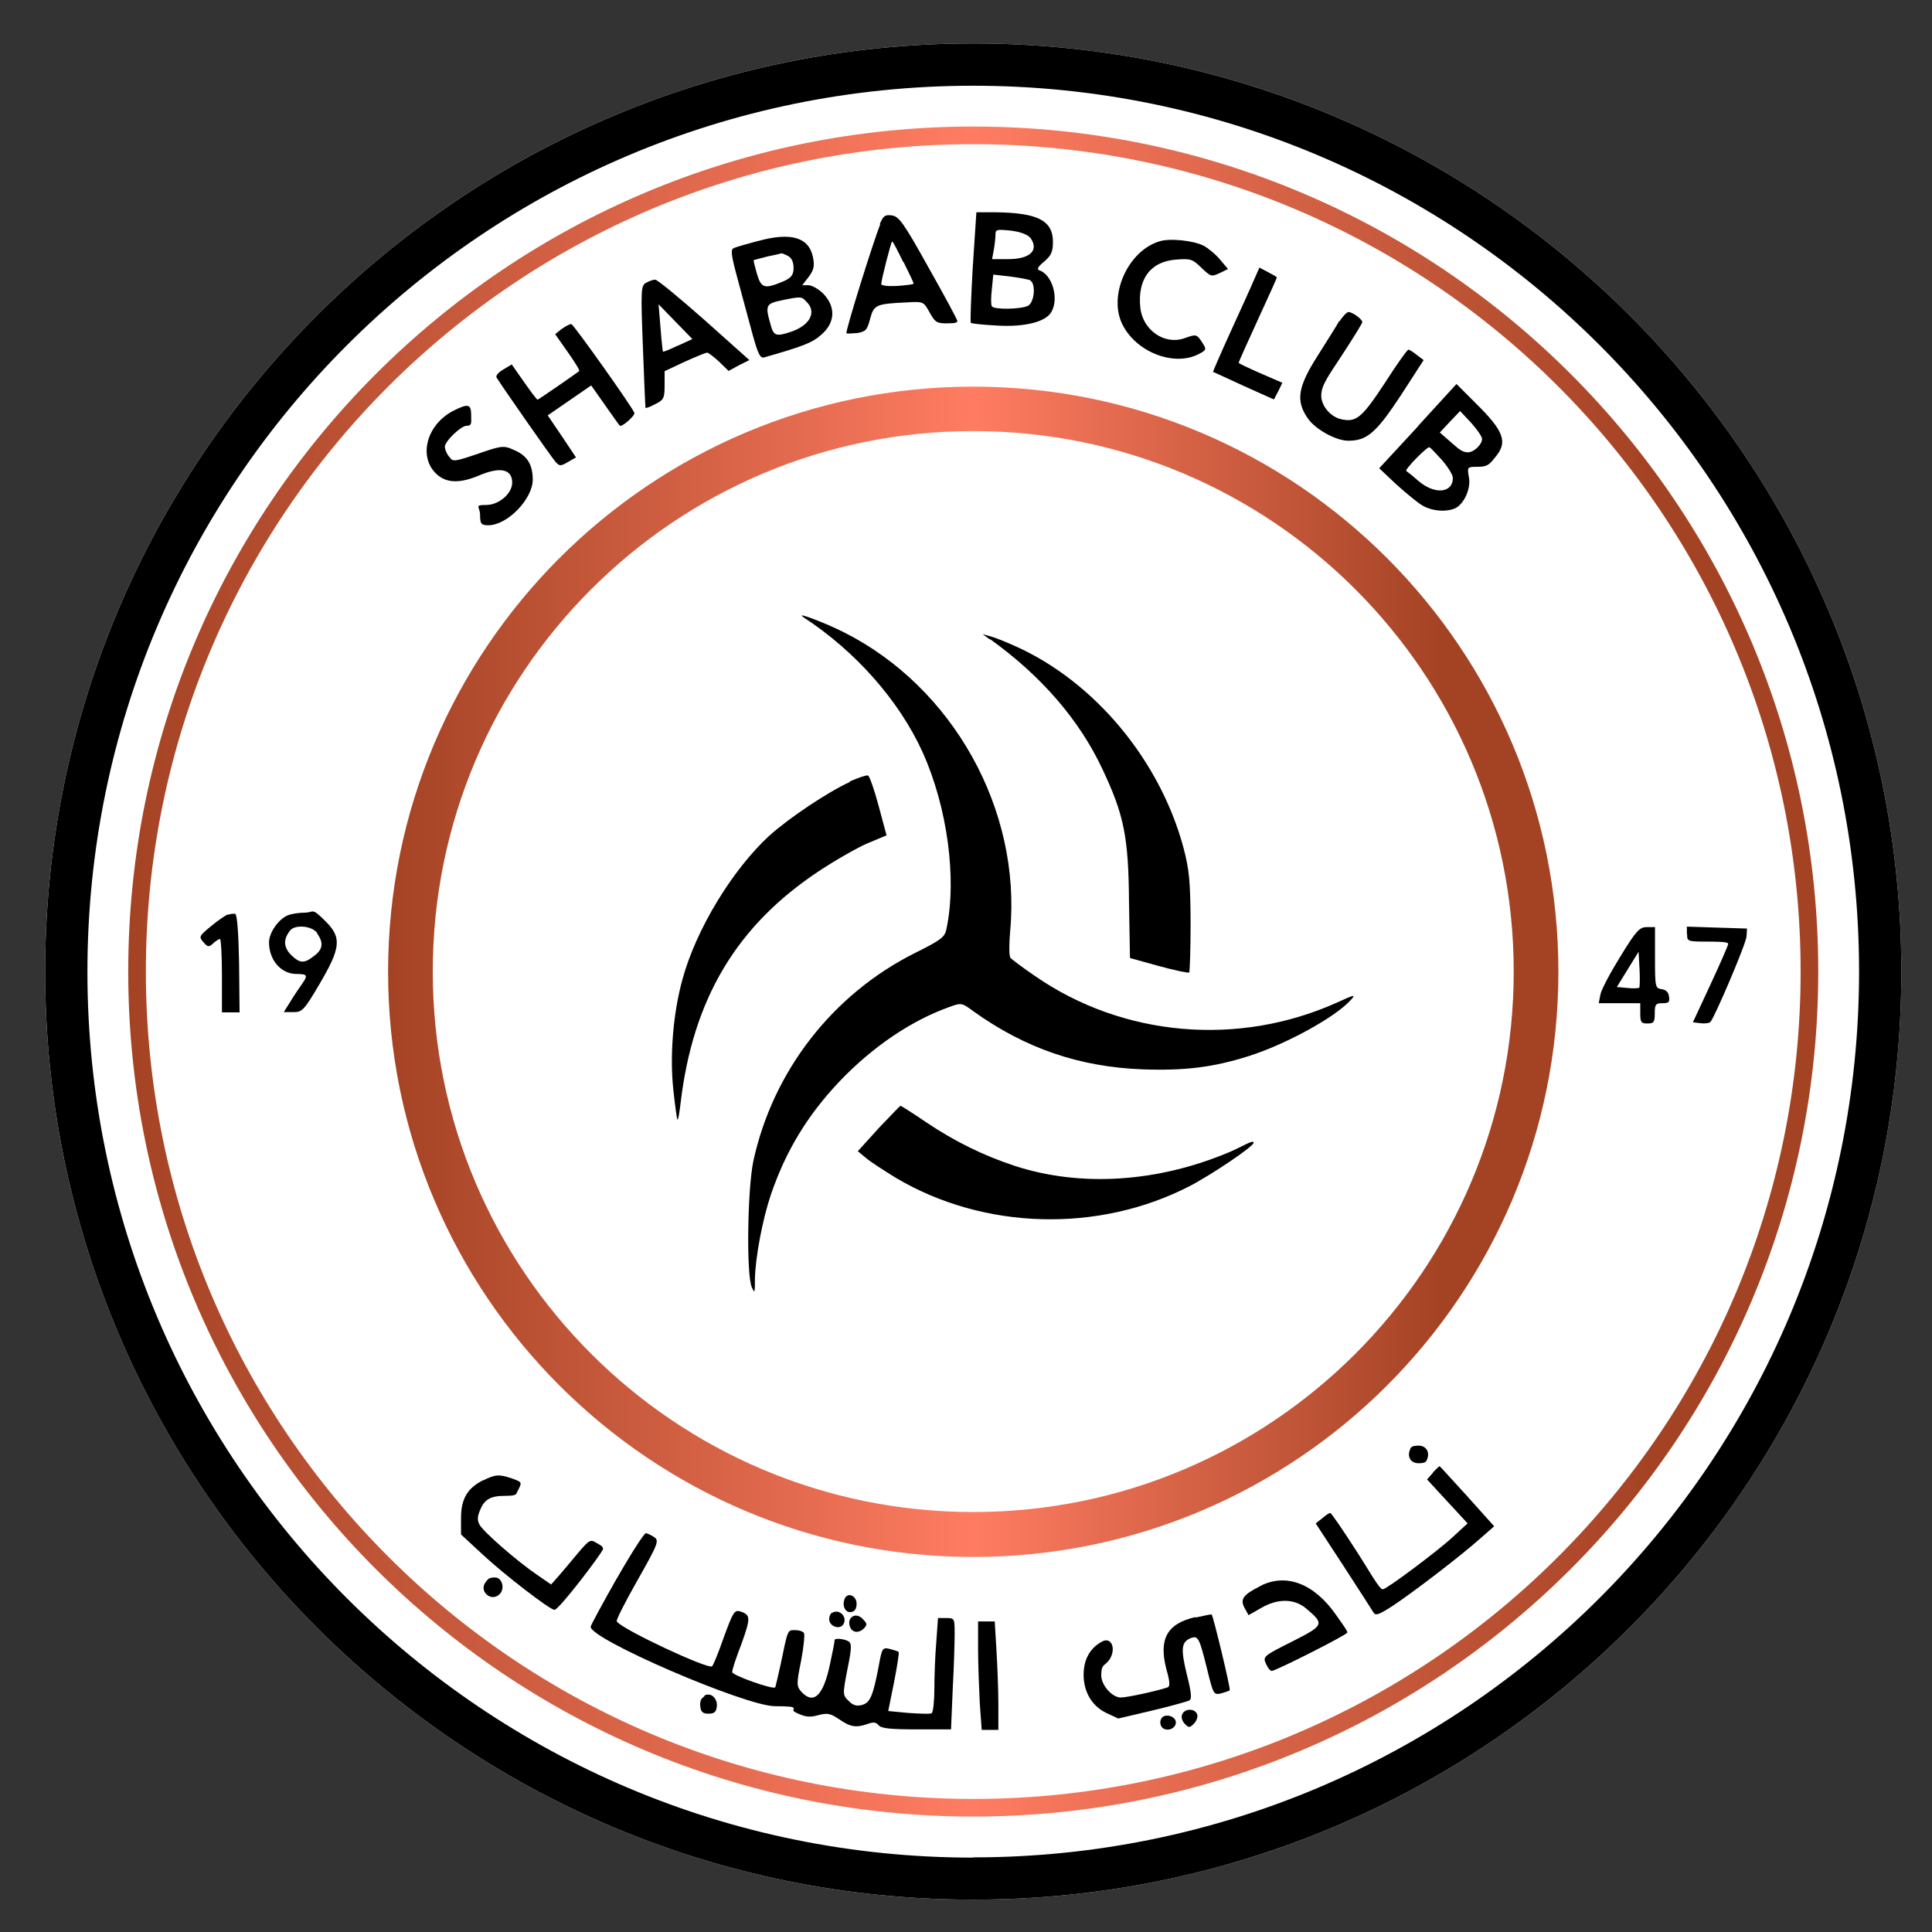 <?xml version="1.0" encoding="UTF-8"?>
<svg xmlns="http://www.w3.org/2000/svg" xmlns:xlink="http://www.w3.org/1999/xlink" version="1.1" viewBox="0 0 800 800">
  <rect x="0" y="0" width="800" height="800" fill="#333333" stroke="none"/>
  <defs>
    <style>
      .cls-1 {
        fill: url(#linear-gradient-2);
      }

      .cls-2 {
        fill: url(#linear-gradient);
      }

      .cls-3 {
        fill: #fff;
      }
    </style>
    <linearGradient id="linear-gradient" x1="53.1" y1="402.3" x2="752.9" y2="402.3" gradientUnits="userSpaceOnUse">
      <stop offset="0" stop-color="#a44324"/>
      <stop offset=".5" stop-color="#ff7c62"/>
      <stop offset=".9" stop-color="#a44324"/>
    </linearGradient>
    <linearGradient id="linear-gradient-2" x1="160.8" y1="402.3" x2="645.3" y2="402.3" xlink:href="#linear-gradient"/>
  </defs>
  <!-- Generator: Adobe Illustrator 28.6.0, SVG Export Plug-In . SVG Version: 1.2.0 Build 709)  -->
  <g>
    <g id="Layer_1">
      <path class="cls-3" d="M403,18C190.8,18,18.7,190.1,18.7,402.3s172.1,384.3,384.3,384.3,384.3-172.1,384.3-384.3S615.3,18,403,18Z"/>
      <path d="M403,18C190.8,18,18.7,190.1,18.7,402.3s172.1,384.3,384.3,384.3,384.3-172.1,384.3-384.3S615.3,18,403,18ZM403,769.2c-202.6,0-366.8-164.2-366.8-366.8S200.4,35.5,403,35.5s366.8,164.2,366.8,366.8-164.2,366.8-366.8,366.8Z"/>
      <path class="cls-2" d="M403,52.4c-193.2,0-349.9,156.7-349.9,349.9s156.7,349.9,349.9,349.9,349.9-156.7,349.9-349.9S596.3,52.4,403,52.4ZM403,744.9c-189.2,0-342.6-153.4-342.6-342.6S213.8,59.7,403,59.7s342.6,153.4,342.6,342.6-153.4,342.6-342.6,342.6Z"/>
      <path class="cls-1" d="M403,160.1c-133.8,0-242.3,108.5-242.3,242.3s108.5,242.3,242.3,242.3,242.3-108.5,242.3-242.3-108.5-242.3-242.3-242.3ZM403,626.1c-123.6,0-223.8-100.2-223.8-223.8s100.2-223.8,223.8-223.8,223.8,100.2,223.8,223.8-100.2,223.8-223.8,223.8Z"/>
      <path d="M402.8,110.5c-.7,12.5-1.1,22.9-.8,23.2s5.1.8,10.8,1.1c11.5.7,20.3-1.5,22.6-5.7,3.2-5.8.2-15.5-5.1-17.2-1.1-.4-.4-1.6,2.1-3.6,2.9-2.5,3.6-4.1,3.6-8.1,0-8.9-6.3-12.1-23.8-12.3h-7.9l-1.5,22.7ZM426.6,98.4c3.8,5.2,0,8.9-9.1,8.9h-6.7l.7-3.8c.4-2.1.7-5,.7-6.3,0-2.2.5-2.3,6.4-1.7,3.9.5,6.9,1.6,7.9,2.9ZM426.7,116.2c2.3,1.5,1.6,9-1,10.4-2.8,1.5-14.3,1.7-15,.2-.4-.5-.4-3.6,0-7l.6-6.1,7,.8c3.9.5,7.6,1.2,8.4,1.6ZM364.5,92.9c-2.8,6.8-14.6,44.6-14,45.1.2.2,2.3.1,4.5-.1,3.5-.6,4.1-1.3,5.3-5.9,1.6-5.8,2.3-6.2,15.5-6.8,6.6-.4,6.7-.2,9.1,4.1,2.2,4,2.9,4.6,7,4.6s4.5-.4,4.5-1-5.3-10.4-11.9-22.1c-10.4-18.7-12.3-21.2-15.2-21.6-2.8-.4-3.6.2-5,3.6ZM374.1,108.4c2.3,4.6,4.2,8.6,4.2,9s-3,.7-6.7,1c-3.9.2-6.7-.1-6.7-.8,0-1.6,4.1-17.6,4.5-17.6s2.3,3.8,4.6,8.5ZM313.8,99.8c-4.5,1.2-9,2.5-9.9,2.9-1.5.6-1.2,2.8,1.8,13.8,1.9,7.2,4.7,17.3,6.1,22.6,2.1,7.5,3,9.3,4.6,8.9,16.5-4.7,20-6.1,23.8-9.5,5.7-5,5.9-11.5.7-16.9-1.9-1.9-4.7-3.5-6.2-3.5h-2.5l2.7-3.5c2.1-2.8,2.4-4.5,1.8-7.8-1.6-8.5-9-10.8-22.8-7ZM326.3,106c1.5.8,2.3,2.5,2.3,5s-.7,4-4.2,5.5c-7.9,3.3-9.2,2.9-11-3.2-.8-2.9-1.5-5.5-1.3-5.6s2.7-.7,5.7-1.5c3-.6,5.6-1.2,5.8-1.3s1.5.5,2.8,1.1ZM333.9,124.9c4.4,4.2,1.6,9.8-6.4,12.5-6.3,2.1-7.2,1.7-8.5-3.3-2.2-7.6-1.8-8.4,4.5-9.7,8.1-1.7,8.4-1.7,10.4.5ZM479.9,100c-13.1,4.1-21.2,22.8-15,34.6,5.8,11.3,21.2,17.2,31.3,12.1,3.4-1.8,3.5-1.9,1.6-4.9-2.3-3.5-2.4-3.5-7.5-1.7-8.1,2.8-17.1-3.4-18.1-12.6-1.3-11.8,4.1-19.2,14.7-20,6.2-.5,6.9-.2,10.6,3.4,3.8,3.6,4.1,3.8,7.5,2.2l3.5-1.7-3.3-3.9c-1.8-2.2-4.9-4.7-6.7-5.7-4.2-2.2-14.3-3.3-18.6-1.8ZM519.2,116c-1.2,2.9-5.6,12.5-9.7,21.5-4.1,9-7.3,16.4-7.2,16.5.2,0,5.9,2.7,12.7,5.8l12.5,5.6,1.8-3.4,1.7-3.5-9-3.9c-5-2.2-9.1-4.1-9.1-4.4s3.5-8.1,7.9-17.7c4.4-9.5,7.9-17.3,7.9-17.6s-1.7-1.2-3.6-2.2l-3.6-1.9-2.3,5.2ZM267.5,117.1c-2.1,1.2-2.2,2.9-1.3,26.3.5,13.8,1,25.2,1.1,25.5.2.2,2.1-.5,4.1-1.6,3.4-1.7,3.8-2.4,3.8-7.8v-5.8l8.3-3.9c4.6-2.1,8.9-3.8,9.3-3.8s2.8,1.7,5,3.8l3.9,3.8,4.2-2.3,4.4-2.2-18.7-16.7c-10.3-9.1-19.4-16.6-20.3-16.6s-2.5.6-3.8,1.3ZM280.7,143.1c-3.3,1.6-6.1,2.7-6.2,2.5s-.6-4.6-1-9.9l-.8-9.7,7,7.2,7,7.2-6.1,2.8ZM554.5,133c-1.2,2.2-5.5,8.9-9.2,14.8-7.9,12.5-8.7,18.1-4,25.1,3,4.7,11.8,9.6,17,9.6,7.8,0,11.6-3.4,21.7-18.7l9.5-14.7-2.8-2.1c-1.5-1.2-3-2.2-3.5-2.2s-5,6.3-9.9,14c-9.5,14.4-11.8,16.3-18.3,14.7-4.2-1.1-7.9-5.5-7.9-9.7s2.8-7.9,8.5-16.6c4.7-7.2,8.5-13.3,8.5-13.8,0-1.2-3.9-4.1-5.7-4.2-.7,0-2.4,1.8-3.8,3.9ZM232.7,136.1l-2.8,2.3,5.2,7.4c2.9,4.1,5.1,7.6,4.7,7.9-3.4,2.5-16.9,11.8-17.2,11.8s-2.8-3.3-5.6-7.3l-5.1-7.3-3.5,2.1c-1.9,1.1-3.2,2.5-2.8,3.3,1.8,3,22.7,33,24.4,34.9s2.1,1.9,5.2.1l3.3-1.9-5.8-8.7-5.9-8.7,9-6.2,9-6.2,5.7,8.1c3.2,4.5,5.9,8.4,6.1,8.5.7,1,6.4-4.1,6.1-5.2-.7-2.2-25-36.4-26.1-36.8-.5-.1-2.2.7-3.8,1.9ZM587.1,176.6l-16,17.3,7,6.6c3.9,3.5,8.7,7.5,10.7,8.7,4,2.5,10.4,3,14.1,1.1,3.6-2.1,6.3-8.3,5.3-12.9-.7-4-.6-4.1,3.5-4.1s4.9-.8,7.3-3.8c5.5-6.4,3.9-10.9-8.1-22.7l-7.8-7.8-16,17.5ZM613.7,181.7c0,2.4-3.4,5.6-5.9,5.6s-4.2-1.8-6.9-4.1l-4.7-4.1,4.2-4.5,4.2-4.4,4.6,4.9c2.4,2.7,4.5,5.7,4.5,6.7ZM597.1,190.5c2.4,2.8,4.5,6.1,4.5,7.4,0,6.3-7.5,7-14.2,1.3-2.5-2.2-4.9-4.1-5.1-4.2-.7-.6,8.7-10.2,9.6-9.8.5.2,2.8,2.7,5.2,5.3ZM188.3,169.8c-11.8,5.7-15.4,19.7-7.2,26.8,4,3.5,9.5,3.5,17,.4,9-3.9,14-2.8,14,2.9-.1,4.6-5.6,9.2-10.8,9.2s-2.5.7-2.5,4.2.4,4.2,3.4,4.2c7.9,0,18.4-10.9,18.4-18.9s-3.9-10.7-8.5-12.6c-3.6-1.6-5-1.3-14.2,1.9-10.1,3.4-10.3,3.4-12,1.1-1-1.2-1.7-3-1.7-4,0-2.3,6.7-8.7,9-8.7s1.9-1.2,1.9-4.2c0-4.7-1.1-5.1-6.8-2.3Z"/>
      <path d="M332.7,255.6c21.6,14.1,39.6,34.5,49.3,55.8,10.3,22.8,14.3,52.5,9.9,73.3-.7,3.4-2.2,4.5-13,9.9-34.2,17.1-59,49.1-67,86.4-2.4,11.8-2.9,46.8-.6,52,1.2,2.7,1.3,2.4,1.3-3.2.1-8.9,3.2-25.1,6.6-35.1,6.2-18.2,15.2-33,28.6-47.1,13.7-14.3,29.7-25.1,45.5-30.7,4.7-1.7,5-1.7,9.7,1.8,21.5,15.4,43.9,23.1,70.2,24.1,17.3.6,29-.8,43.9-5.5,15.4-4.9,35.9-16.1,42.3-23.3,2.1-2.3,1.5-2.2-5.7,1.1-40.8,18.4-88.7,14.3-125.2-11-5-3.4-9.5-6.8-10.1-7.5-.6-.8-.6-5.8-.1-11.2,4.6-50.1-23.7-100.9-68.9-123.6-7.5-3.8-20.1-8.6-16.9-6.4Z"/>
      <path d="M409.9,264.6c21.2,15.2,37,33.4,46.6,53.9,9,19,10.8,28.3,11,55.1l.4,23.1,11.9,3.3c6.6,1.8,12.3,3,12.6,2.7s.6-9.8.6-20.9c-.1-17.1-.6-21.8-2.9-30.6-9.7-36.3-36.8-68.9-69.6-83.6-4.2-1.9-9-3.8-10.7-4.2l-2.9-.8,3,2.2Z"/>
      <path d="M351.9,323.8c-9.2,4.2-25.2,14.9-33.4,22.3-15.3,14.1-30.3,38.8-35.9,59.4-3.9,14.1-5.3,31.7-3.8,45.6.7,6.7,1.5,12.3,1.7,12.5.4.2.8-2.8,1.3-6.7,5.1-43.3,23.2-73.6,57.3-96.2,6.8-4.5,15.9-9.7,20.1-11.5l7.9-3.3-3.3-12.3c-1.8-6.7-3.8-12.4-4.4-12.5-.7-.2-4.1,1-7.6,2.5Z"/>
      <path d="M94.4,378.6c-1,.4-4.1,2.5-7,4.9-5,4.1-5.1,4.4-3.2,6.6,1.8,2.1,2.3,2.2,4.1.5,1.1-1,2.4-1.8,2.8-1.8s.8,6.8.8,15.2v15.2h7.3l-.2-20.3c-.2-12.1-.8-20.3-1.6-20.5-.6-.1-2.1,0-3,.4ZM119.2,379c-3.9,1.6-7.8,7.2-7.8,11.2,0,7.4,5,13.1,11.4,13.1s4,1.2-1.1,9.1l-4.2,6.7h4c3.6,0,4.4-.7,10.9-11.8,8.6-14.6,9.1-19,2.8-25.4s-5.1-4.1-8.7-4c-2.7,0-5.9.5-7.3,1.1ZM131.3,386.5c2.8,3.9,2.4,6.6-1.2,9.3-4.2,3.3-5.9,3.2-9.7-.5-3-3.2-3.2-6.3-.2-10.1,2.2-2.5,9.1-1.8,11.2,1.2ZM671,396c-4.1,6.6-7.9,13.7-8.3,15.8l-.7,3.6h17.2v4.2c0,3.8.4,4.2,3,4.2s3-.5,3-4.2.4-4.2,3.2-4.2,3-.5,2.7-2.8c-.2-1.7-1.3-2.8-3-3-2.7-.4-2.8-.8-2.8-13.1v-12.6h-3.4c-3,0-4.4,1.5-10.9,12.1ZM678.8,409c-.4.2-2.5.4-4.9.1l-4.4-.4,4.5-7.3,4.5-7.3.4,7.2c.2,3.9.1,7.3-.1,7.6ZM698.6,386.9c0,2.9.2,3,8.5,3s8.5.5,8.5,1-3.3,8.1-7.3,16.7l-7.3,15.7,3.2.4c1.8.2,3.6,0,4.1-.6,1.9-2.3,14.8-32.5,14.9-35.4l.2-3.2-12.4-.4-12.5-.4v3.2Z"/>
      <path d="M363.8,467.2l-8.6,9.5,3.4,2.8c1.8,1.6,7.5,5.2,12.5,8.3,36.3,21.5,83.7,22.8,121.4,3.4,9.1-4.7,26.6-16.5,26.6-18s-4.5,1.5-9.9,3.8c-29.7,12.6-61.8,14.7-89.2,5.7-12.5-4.1-24.8-10.1-36.5-18-5.6-3.8-10.3-6.8-10.6-6.8s-4.2,4.2-9.1,9.3Z"/>
      <path d="M583.8,600.4c-1.2,3,.5,5.5,3.6,5.5s3.2-.8,3.6-1.8c1.1-3-.6-5.5-3.6-5.5s-3.3.8-3.6,1.8Z"/>
      <path d="M593.4,609.8l-2.5,2.8,8.4,9.1,8.4,9.1-6.3,5.8c-6.3,5.8-27.3,21.5-28.8,21.5s-5.3-7.2-10.9-15.8c-5.6-8.7-10.4-15.8-10.9-15.8s-1.9,1-3.3,2.2l-2.7,2.1,11.5,17.6c6.3,9.7,11.9,18.4,12.5,19.4.8,1.3,2.3.8,8.1-3,8.6-5.7,27.9-20.5,36-27.7l5.8-5.1-11.2-12.5c-6.2-6.8-11.3-12.4-11.4-12.4s-1.5,1.2-2.8,2.7Z"/>
      <path d="M200.1,612.9c-6.6,3.3-9.2,7.8-9.2,15.7v6.8l9.3,8.6c8.6,8,27.5,22.6,29.4,22.6s20.1-24,20.1-25.2-1.2-1.6-2.7-2.5c-2.5-1.6-3-1.3-7.6,4.1-2.7,3.3-6.3,7.5-8,9.5l-3.2,3.6-5.8-4c-8.4-5.7-22.2-17.8-23.8-20.7-1-1.8-1-3.4.2-6.1,1.7-4.4,4.4-5.9,10.1-5.9s4.6-.7,5.6-2.3c1.7-3.3,1.7-3.4-2.5-4.9-5.2-1.8-7-1.7-11.9.8Z"/>
      <path d="M255.5,653.4c-5.8,10.2-10.7,19.3-10.9,20.1-1.1,4.9,64.1,33,76.3,33s5.6,1.1,8.4,2.5c4.2,2.1,5.9,2.2,9.6,1.2,3.8-1,5-.7,8.7,1.8,4.7,3.2,7,3.5,11.8,1.8,2.2-.8,3.4-.7,4.4.6,1.2,1.3,4.9,1.7,15.8,1.7h14.2l.7-16.6c.5-9.1.8-19.4.8-23.1,0-6.3-.1-6.4-3.5-6.4h-3.4l-.7,9.9c-.5,5.6-.8,14.3-.8,19.4s-.5,9.6-1.1,10.1c-.6.4-5,.2-9.6-.1l-8.4-.8,2.4-11.9c1.3-6.7,2.2-12.3,1.9-12.5-.2-.4-1.9-.8-3.6-1.3-3-.7-3.3-.5-4.6,6.9-2.4,12.6-3.6,15.4-7,16.3-2.2.6-3.8.1-5.5-1.7-2.5-2.4-2.5-2.7-.5-13.1,1.8-8.7,1.8-10.7.5-11.5-1.6-1.1-5.8-1.5-5.8-.6s-.8,4.7-1.9,9.9c-2.7,13.1-6.8,17.1-11.9,11.5-1.9-2.2-2.1-3-.1-12.7,1.1-5.8,1.6-11,1.2-11.6-.4-.7-2.1-1.2-3.6-1.2-3.3,0-3-.5-6.1,14.4-1.1,5-2.1,9.2-2.2,9.3-1,1-17.8-5-17.8-6.3s1.7-6.2,3.9-11.9c3.8-10.7,3.8-11.9-.8-13.3-2.2-.6-2.9.7-6.6,10.8-2.2,6.3-4.4,11.8-4.9,12-1.9,1.2-37.6-15.5-39.4-18.6-.4-.5,3.5-8.1,8.6-17.1,8.5-15,9-16.4,6.9-17.8-1.2-.8-2.8-1.6-3.5-1.6s-6.1,8.4-11.8,18.4Z"/>
      <path d="M201.2,655c-3.2,3.8,2.2,8.6,5.7,5.1,2.3-2.3,1-6.9-1.9-6.9s-2.9.8-3.8,1.8Z"/>
      <path d="M521.8,656.8c-7.2,3.6-8.4,5.5-6.4,9.1l1.6,2.9,5.1-2.9c6.9-4.1,13.8-4,18.7.1,7.8,6.6,7.5,7-5.9,13.8-11.8,5.9-12,6.2-10.7,9.1.7,1.7,1.8,3,2.4,3,1.6,0,31.3-15,31.3-15.9s-2.1-3.6-4.6-7.2c-9-13-20.7-17.6-31.4-12.1Z"/>
      <path d="M349.7,662.2c-1.1,2.9.5,5.8,2.8,5.3,1.5-.2,2.2-1.5,2.2-3.4,0-3.5-3.9-5-5-1.9Z"/>
      <path d="M344.5,667.8c-.8.5-1.3,1.9-1.1,3.2.5,2.7,4.5,3.8,5.8,1.6,1.9-3-1.7-6.7-4.7-4.7Z"/>
      <path d="M495,669.6c-11.8,2.7-15.3,9.1-12,21.7,1.5,5.2,1.5,7,.5,7.4-4.7,1.6-16.9,4.2-19.4,4.2-3.6,0-8.1-5.1-8.1-9.2s1.1-4,2.4-5.3c4.2-4.2,2.4-11.2-2.2-8.6-4.9,2.7-7.5,7.4-7.5,13.7s2.8,12.5,9.2,15.7l5.1,2.4,14.1-3.3c7.6-1.8,14.7-3.8,15.4-4.2,1.1-.6.8-3.4-1.1-10.9-2.5-10.4-2.3-13.3,1.7-14.9,3-1.1,3.5-.2,6.6,12.3,2.7,11,2.8,11.3,5.9,10.6,1.7-.5,3.4-1,3.6-1.3.5-.4-6.9-31.1-7.5-31.4-.1-.1-3.2.5-6.7,1.3Z"/>
      <path d="M352.5,669.8c-1.6,1.5-.8,5,1.2,5.7,1.1.5,2.8,0,3.8-1,1.6-1.5,1.6-2.2.2-3.6-1.6-2.1-3.9-2.5-5.2-1.1Z"/>
      <path d="M405,682.7c0,6.3.4,16.4.7,22.4l.8,11.2h6.9v-10.7c0-5.8-.4-15.9-.8-22.4l-.7-11.8h-6.9v11.3Z"/>
      <path d="M291.2,702.8c-1,.5-1.5,2.3-1.2,3.9.2,2.2,1.1,2.9,3.4,2.9s3.2-.7,3.4-2.9c.4-2.4-1.3-5-3.4-5s-1.3.5-2.2,1.1Z"/>
      <path d="M489.5,709.9c-.5,1.1,0,2.8,1.1,3.9,1.6,1.7,2.1,1.7,3.8-.1,1.1-1.1,1.7-2.9,1.3-3.9-1-2.5-5.2-2.4-6.2.1Z"/>
      <path d="M480.7,712c-.5,1.1-.2,2.5.5,3.3,1.9,1.9,5.7.6,5.7-2.1s-5.1-4.1-6.2-1.2Z"/>
    </g>
  </g>
</svg>
